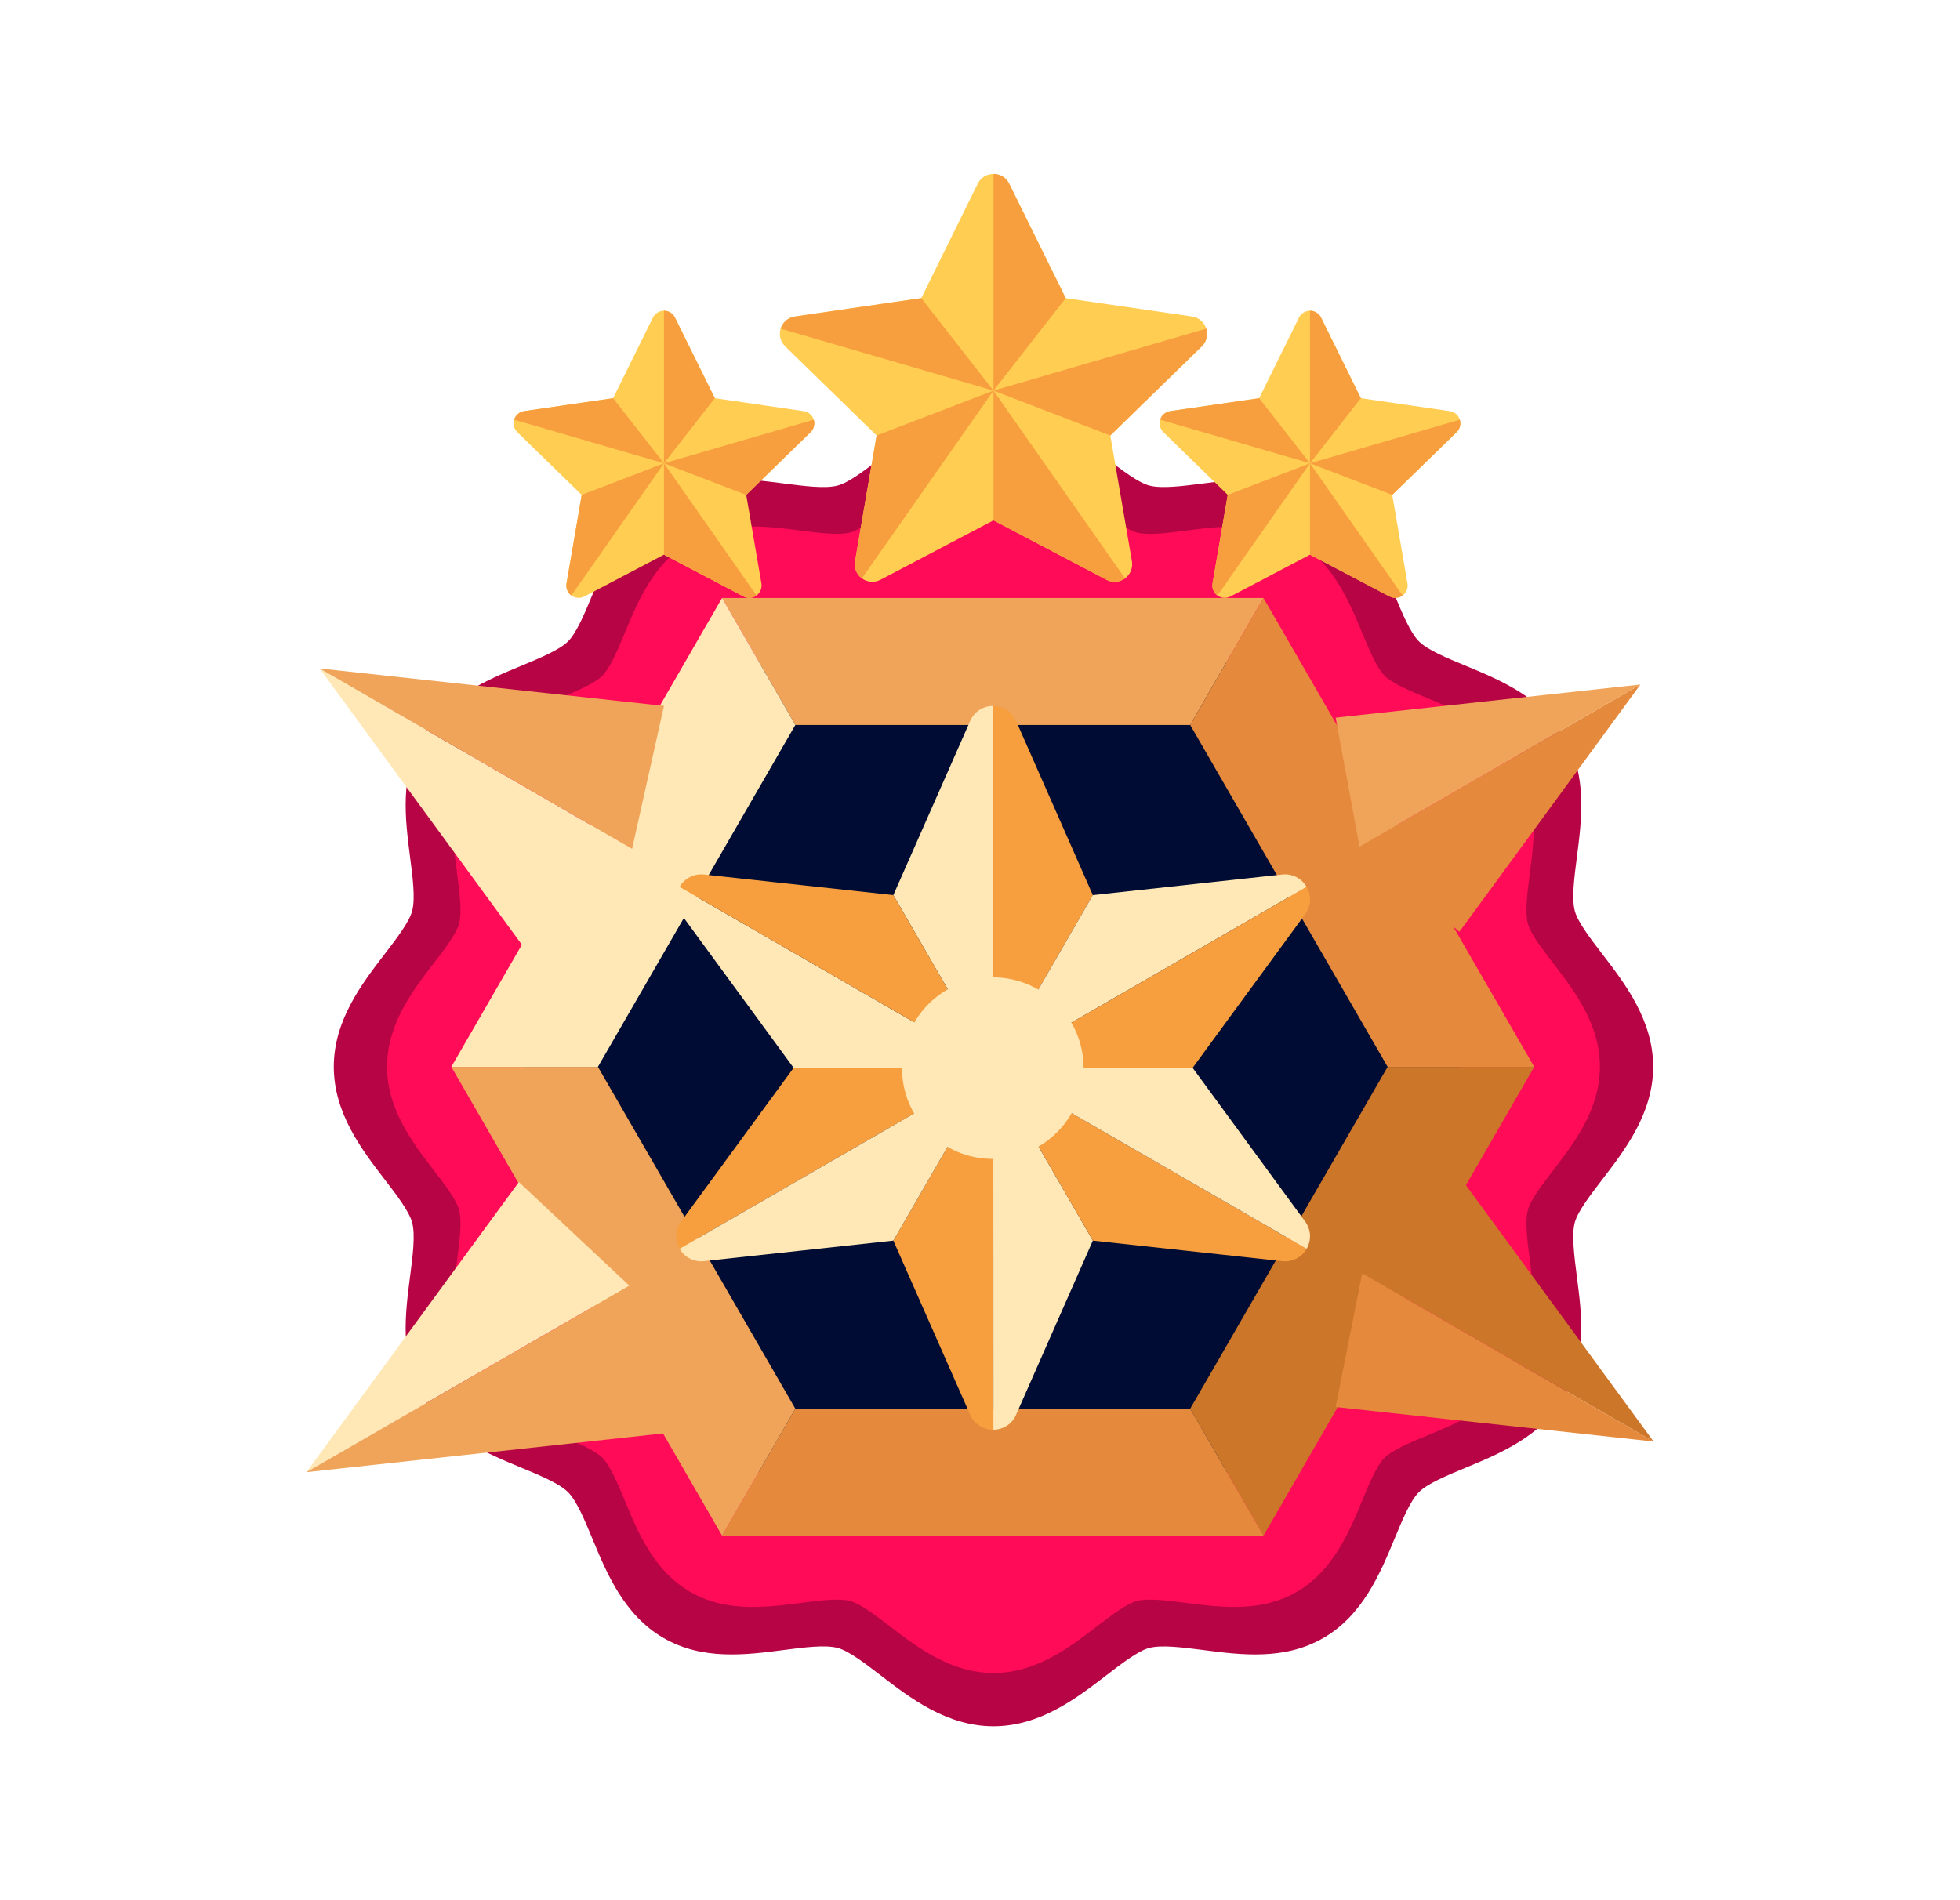 <svg width="33" height="32" viewBox="0 0 33 32" fill="none" xmlns="http://www.w3.org/2000/svg">
<g id="3 Star Medal">
<path id="Vector" d="M16.727 29.071C15.944 29.071 15.328 28.598 14.832 28.217C14.566 28.013 14.292 27.802 14.104 27.752C13.896 27.696 13.54 27.742 13.195 27.787C12.554 27.87 11.828 27.964 11.171 27.584C10.507 27.2 10.212 26.488 9.976 25.917C9.844 25.6 9.709 25.273 9.563 25.128C9.418 24.982 9.091 24.847 8.774 24.715C8.203 24.479 7.492 24.184 7.107 23.52C6.728 22.863 6.821 22.137 6.904 21.496C6.949 21.151 6.995 20.795 6.939 20.587C6.889 20.399 6.678 20.125 6.474 19.859C6.094 19.364 5.62 18.747 5.62 17.965C5.62 17.182 6.094 16.565 6.474 16.07C6.678 15.804 6.889 15.529 6.939 15.342C6.995 15.134 6.949 14.777 6.904 14.433C6.822 13.792 6.728 13.065 7.107 12.409C7.492 11.745 8.203 11.45 8.775 11.213C9.091 11.082 9.418 10.946 9.564 10.801C9.709 10.656 9.845 10.328 9.976 10.012C10.213 9.44 10.508 8.729 11.172 8.345C11.828 7.965 12.555 8.059 13.195 8.142C13.54 8.186 13.897 8.233 14.104 8.177C14.292 8.127 14.567 7.916 14.832 7.712C15.328 7.331 15.944 6.858 16.727 6.858C17.51 6.858 18.126 7.331 18.622 7.712C18.887 7.916 19.162 8.127 19.35 8.177C19.557 8.233 19.914 8.186 20.259 8.142C20.9 8.059 21.626 7.965 22.282 8.345C22.947 8.729 23.241 9.441 23.478 10.012C23.609 10.329 23.745 10.656 23.89 10.801C24.036 10.947 24.363 11.082 24.68 11.213C25.251 11.45 25.962 11.745 26.347 12.409C26.726 13.066 26.632 13.792 26.55 14.433C26.505 14.778 26.459 15.134 26.515 15.342C26.565 15.529 26.776 15.804 26.98 16.07C27.36 16.565 27.834 17.182 27.834 17.965C27.834 18.747 27.36 19.364 26.98 19.859C26.776 20.125 26.565 20.4 26.514 20.587C26.459 20.795 26.505 21.151 26.549 21.496C26.632 22.137 26.726 22.864 26.346 23.52C25.962 24.184 25.251 24.479 24.679 24.716C24.363 24.847 24.035 24.983 23.89 25.128C23.744 25.273 23.609 25.601 23.478 25.917C23.241 26.488 22.946 27.2 22.282 27.584C21.626 27.964 20.899 27.87 20.258 27.787C19.914 27.743 19.557 27.697 19.349 27.752C19.162 27.802 18.887 28.013 18.622 28.217C18.126 28.598 17.51 29.071 16.727 29.071Z" fill="#B70445"/>
<path id="Vector_2" d="M16.727 28.174C16.007 28.174 15.441 27.739 14.985 27.389C14.741 27.202 14.488 27.008 14.316 26.962C14.125 26.911 13.797 26.953 13.48 26.994C12.891 27.07 12.223 27.156 11.62 26.807C11.009 26.454 10.739 25.8 10.521 25.275C10.4 24.984 10.275 24.683 10.142 24.549C10.008 24.416 9.707 24.291 9.416 24.17C8.891 23.953 8.237 23.682 7.884 23.071C7.535 22.468 7.621 21.8 7.697 21.211C7.738 20.894 7.781 20.566 7.73 20.375C7.684 20.203 7.49 19.951 7.302 19.706C6.952 19.251 6.517 18.684 6.517 17.965C6.517 17.245 6.952 16.678 7.302 16.223C7.49 15.979 7.684 15.726 7.73 15.554C7.781 15.363 7.738 15.035 7.697 14.718C7.621 14.129 7.535 13.461 7.884 12.858C8.237 12.247 8.891 11.976 9.417 11.758C9.708 11.638 10.009 11.513 10.142 11.38C10.276 11.246 10.4 10.945 10.521 10.654C10.739 10.129 11.01 9.475 11.62 9.122C12.224 8.773 12.891 8.859 13.48 8.935C13.797 8.976 14.125 9.018 14.316 8.967C14.489 8.921 14.741 8.727 14.985 8.54C15.441 8.19 16.007 7.755 16.727 7.755C17.446 7.755 18.013 8.19 18.469 8.54C18.713 8.727 18.965 8.921 19.138 8.967C19.329 9.019 19.657 8.976 19.974 8.935C20.563 8.859 21.23 8.773 21.834 9.122C22.444 9.475 22.715 10.129 22.933 10.654C23.054 10.945 23.178 11.246 23.312 11.38C23.445 11.513 23.746 11.638 24.037 11.759C24.563 11.976 25.216 12.247 25.57 12.858C25.919 13.461 25.832 14.129 25.756 14.718C25.715 15.035 25.673 15.363 25.724 15.554C25.77 15.726 25.964 15.979 26.152 16.223C26.502 16.678 26.937 17.245 26.937 17.965C26.937 18.684 26.502 19.251 26.152 19.706C25.964 19.951 25.77 20.203 25.724 20.375C25.673 20.567 25.715 20.894 25.756 21.211C25.832 21.8 25.919 22.468 25.57 23.071C25.216 23.682 24.562 23.953 24.037 24.171C23.746 24.291 23.445 24.416 23.311 24.549C23.178 24.683 23.053 24.984 22.933 25.275C22.715 25.8 22.444 26.454 21.833 26.807C21.23 27.156 20.562 27.07 19.973 26.994C19.656 26.953 19.329 26.911 19.137 26.962C18.965 27.008 18.713 27.202 18.468 27.389C18.013 27.739 17.446 28.174 16.727 28.174Z" fill="#FF0B57"/>
<path id="Vector_3" d="M20.656 11.14H12.774L8.833 17.966L12.774 24.792H20.656L24.597 17.966L20.656 11.14Z" fill="#000C33"/>
<path id="Vector_4" d="M20.039 12.209L21.273 10.071H12.157L13.391 12.209H20.039Z" fill="#EFA459"/>
<path id="Vector_5" d="M23.363 17.966H25.831L21.273 10.071L20.039 12.209L23.363 17.966Z" fill="#E5893C"/>
<path id="Vector_6" d="M23.363 17.966L20.039 23.723L21.273 25.861L25.831 17.966H23.363Z" fill="#CC7629"/>
<path id="Vector_7" d="M13.391 23.723L12.157 25.861H21.273L20.039 23.723H13.391Z" fill="#E5893C"/>
<path id="Vector_8" d="M10.067 17.966H7.599L12.157 25.861L13.391 23.723L10.067 17.966Z" fill="#EFA459"/>
<path id="Vector_9" d="M13.391 12.209L12.157 10.071L7.599 17.966H10.067L13.391 12.209Z" fill="#FFE8B6"/>
<path id="Vector_10" d="M16.69 22.692C19.3 22.692 21.417 20.575 21.417 17.965C21.417 15.354 19.3 13.237 16.69 13.237C14.079 13.237 11.962 15.354 11.962 17.965C11.962 20.575 14.079 22.692 16.69 22.692Z" fill="#000C33"/>
<path id="Vector_11" d="M13.362 17.983L11.468 20.57C11.419 20.636 11.39 20.715 11.386 20.796C11.382 20.878 11.402 20.959 11.443 21.03L16.721 17.983L13.362 17.983Z" fill="#F79F3E"/>
<path id="Vector_12" d="M11.443 14.936C11.402 15.006 11.382 15.088 11.386 15.17C11.39 15.251 11.419 15.33 11.468 15.396L13.362 17.983H16.721L11.443 14.936Z" fill="#FFE8B6"/>
<path id="Vector_13" d="M16.724 17.978L16.721 11.889C16.639 11.888 16.559 11.911 16.49 11.956C16.421 12.001 16.367 12.065 16.335 12.14L15.041 15.074L16.721 17.983L16.724 17.978Z" fill="#FFE8B6"/>
<path id="Vector_14" d="M16.721 17.983L16.724 17.981V17.978L16.721 17.983Z" fill="#FFE8B6"/>
<path id="Vector_15" d="M15.041 15.074L11.854 14.727C11.773 14.718 11.69 14.732 11.617 14.77C11.544 14.807 11.483 14.864 11.443 14.936L16.721 17.983L15.041 15.074Z" fill="#F79F3E"/>
<path id="Vector_16" d="M16.724 17.983V17.981L16.721 17.983H16.724Z" fill="#FFE8B6"/>
<path id="Vector_17" d="M16.724 17.985V17.983H16.721L16.724 17.985Z" fill="#FFE8B6"/>
<path id="Vector_18" d="M16.724 17.988V17.985L16.721 17.983L16.724 17.988Z" fill="#FFE8B6"/>
<path id="Vector_19" d="M16.721 17.983L15.041 20.892L16.335 23.826C16.368 23.902 16.423 23.966 16.492 24.011C16.562 24.056 16.644 24.079 16.727 24.077L16.724 17.988L16.721 17.983Z" fill="#F79F3E"/>
<path id="Vector_20" d="M11.443 21.03C11.483 21.101 11.544 21.159 11.617 21.196C11.69 21.233 11.773 21.248 11.854 21.238L15.041 20.892L16.721 17.983L11.443 21.03ZM16.726 24.077C16.807 24.077 16.887 24.053 16.954 24.008C17.022 23.963 17.075 23.9 17.107 23.826L18.4 20.892L16.724 17.988L16.726 24.077Z" fill="#FFE8B6"/>
<path id="Vector_21" d="M16.724 17.988L18.4 20.892L21.588 21.238C21.669 21.248 21.752 21.233 21.825 21.196C21.898 21.159 21.958 21.102 21.999 21.03L16.724 17.985L16.724 17.988ZM18.4 15.074L17.107 12.14C17.074 12.065 17.021 12.001 16.952 11.956C16.883 11.912 16.803 11.888 16.721 11.889L16.724 17.978L18.4 15.074Z" fill="#F79F3E"/>
<path id="Vector_22" d="M16.724 17.981L21.999 14.936C21.958 14.864 21.898 14.807 21.825 14.77C21.752 14.732 21.669 14.718 21.588 14.727L18.4 15.074L16.724 17.978V17.981Z" fill="#FFE8B6"/>
<path id="Vector_23" d="M16.724 17.981V17.983H20.08L21.974 15.396C22.023 15.33 22.051 15.251 22.056 15.17C22.06 15.088 22.04 15.006 21.999 14.936L16.724 17.981Z" fill="#F79F3E"/>
<path id="Vector_24" d="M16.724 17.985L21.999 21.03C22.04 20.959 22.06 20.878 22.056 20.796C22.051 20.715 22.023 20.636 21.974 20.57L20.08 17.983H16.724L16.724 17.985Z" fill="#FFE8B6"/>
<path id="Vector_25" d="M16.715 19.517C17.56 19.517 18.244 18.832 18.244 17.988C18.244 17.144 17.56 16.459 16.715 16.459C15.871 16.459 15.187 17.144 15.187 17.988C15.187 18.832 15.871 19.517 16.715 19.517Z" fill="#FFE8B6"/>
<path id="Vector_26" d="M5.159 24.792L10.597 21.652L8.736 19.906L5.159 24.792Z" fill="#FFE8B6"/>
<path id="Vector_27" d="M11.179 24.138L10.597 21.652L5.159 24.792L11.179 24.138Z" fill="#EFA459"/>
<path id="Vector_28" d="M24.571 15.692L27.619 11.528L22.89 14.258L24.571 15.692Z" fill="#E5893C"/>
<path id="Vector_29" d="M22.89 14.258L27.619 11.528L22.488 12.086L22.89 14.258Z" fill="#EFA459"/>
<path id="Vector_30" d="M8.826 15.963L10.642 14.295L5.381 11.257L8.826 15.963Z" fill="#FFE8B6"/>
<path id="Vector_31" d="M5.381 11.257L10.642 14.295L11.179 11.888L5.381 11.257Z" fill="#EFA459"/>
<path id="Vector_32" d="M24.661 19.931L22.935 21.443L27.841 24.276L24.661 19.931Z" fill="#CC7629"/>
<path id="Vector_33" d="M27.841 24.276L22.935 21.443L22.488 23.694L27.841 24.276Z" fill="#E5893C"/>
<path id="Vector_34" d="M16.991 3.093L17.943 5.021L20.07 5.33C20.125 5.338 20.176 5.361 20.218 5.396C20.26 5.432 20.291 5.478 20.308 5.531C20.325 5.583 20.328 5.639 20.314 5.693C20.301 5.746 20.273 5.795 20.234 5.833L18.694 7.334L19.058 9.452C19.067 9.507 19.061 9.563 19.04 9.614C19.02 9.665 18.985 9.709 18.94 9.741C18.896 9.773 18.843 9.793 18.788 9.797C18.733 9.801 18.678 9.789 18.63 9.764L16.727 8.763L14.824 9.764C14.775 9.789 14.72 9.801 14.666 9.797C14.611 9.793 14.558 9.773 14.513 9.741C14.469 9.709 14.434 9.665 14.414 9.614C14.393 9.563 14.387 9.507 14.396 9.452L14.759 7.334L13.22 5.833C13.181 5.795 13.153 5.746 13.139 5.693C13.126 5.639 13.128 5.583 13.145 5.531C13.162 5.478 13.194 5.432 13.236 5.396C13.278 5.361 13.329 5.338 13.384 5.33L15.511 5.021L16.462 3.093C16.487 3.044 16.524 3.002 16.571 2.973C16.618 2.944 16.672 2.929 16.727 2.929C16.782 2.929 16.836 2.944 16.883 2.973C16.93 3.002 16.967 3.044 16.991 3.093Z" fill="#FFCD52"/>
<path id="Vector_35" d="M17.943 5.021L16.991 3.093C16.968 3.044 16.93 3.002 16.883 2.973C16.836 2.944 16.782 2.928 16.727 2.929V6.578L17.943 5.021Z" fill="#F79F3E"/>
<path id="Vector_36" d="M18.694 7.334L20.234 5.833C20.273 5.796 20.301 5.748 20.314 5.695C20.328 5.642 20.326 5.587 20.309 5.535L16.727 6.578L18.694 7.334ZM18.941 9.74L16.727 6.578L16.727 8.763L18.63 9.764C18.678 9.79 18.734 9.801 18.789 9.797C18.844 9.793 18.897 9.774 18.941 9.74Z" fill="#F79F3E"/>
<path id="Vector_37" d="M16.727 6.578L14.759 7.334L14.396 9.452C14.386 9.506 14.392 9.562 14.413 9.613C14.433 9.664 14.468 9.708 14.512 9.74L16.727 6.578ZM13.144 5.535L16.727 6.578L15.511 5.021L13.384 5.33C13.328 5.338 13.276 5.361 13.234 5.397C13.191 5.434 13.16 5.481 13.144 5.535Z" fill="#F79F3E"/>
<path id="Vector_38" d="M11.365 5.349L12.035 6.706L13.532 6.924C13.571 6.929 13.607 6.945 13.636 6.97C13.666 6.995 13.688 7.028 13.7 7.065C13.712 7.102 13.713 7.141 13.704 7.179C13.695 7.217 13.675 7.251 13.648 7.278L12.564 8.334L12.82 9.826C12.826 9.864 12.822 9.903 12.807 9.939C12.793 9.975 12.768 10.006 12.737 10.029C12.706 10.052 12.669 10.065 12.63 10.068C12.591 10.071 12.553 10.063 12.518 10.045L11.179 9.341L9.839 10.045C9.805 10.063 9.766 10.071 9.728 10.068C9.689 10.065 9.652 10.052 9.62 10.029C9.589 10.006 9.565 9.975 9.55 9.939C9.536 9.903 9.531 9.864 9.538 9.826L9.794 8.334L8.71 7.278C8.682 7.251 8.663 7.217 8.653 7.179C8.644 7.141 8.645 7.102 8.657 7.065C8.669 7.028 8.691 6.995 8.721 6.97C8.751 6.945 8.787 6.929 8.825 6.924L10.323 6.706L10.992 5.349C11.01 5.314 11.036 5.285 11.069 5.264C11.102 5.244 11.14 5.233 11.179 5.233C11.217 5.233 11.255 5.244 11.288 5.264C11.321 5.285 11.348 5.314 11.365 5.349Z" fill="#FFCD52"/>
<path id="Vector_39" d="M12.035 6.706L11.365 5.349C11.348 5.314 11.322 5.285 11.289 5.264C11.256 5.244 11.218 5.233 11.179 5.233V7.802L12.035 6.706Z" fill="#F79F3E"/>
<path id="Vector_40" d="M12.564 8.334L13.648 7.278C13.675 7.251 13.695 7.218 13.704 7.18C13.714 7.143 13.713 7.104 13.701 7.068L11.179 7.802L12.564 8.334ZM12.738 10.028L11.179 7.802V9.34L12.518 10.045C12.553 10.063 12.591 10.071 12.63 10.068C12.669 10.066 12.706 10.052 12.738 10.028ZM11.179 7.802L9.794 8.334L9.538 9.826C9.531 9.864 9.535 9.903 9.55 9.939C9.564 9.975 9.588 10.006 9.62 10.028L11.179 7.802ZM8.657 7.068L11.179 7.802L10.323 6.706L8.825 6.923C8.786 6.929 8.75 6.945 8.72 6.971C8.69 6.996 8.668 7.03 8.657 7.068Z" fill="#F79F3E"/>
<path id="Vector_41" d="M22.243 5.349L22.912 6.706L24.41 6.924C24.448 6.929 24.484 6.945 24.514 6.97C24.544 6.995 24.566 7.028 24.578 7.065C24.59 7.102 24.591 7.141 24.582 7.179C24.573 7.217 24.553 7.251 24.525 7.278L23.441 8.334L23.697 9.826C23.704 9.864 23.7 9.903 23.685 9.939C23.67 9.975 23.646 10.006 23.615 10.029C23.583 10.052 23.546 10.065 23.507 10.068C23.469 10.071 23.43 10.063 23.396 10.045L22.056 9.341L20.717 10.045C20.683 10.063 20.644 10.071 20.605 10.068C20.567 10.065 20.529 10.052 20.498 10.029C20.467 10.006 20.442 9.975 20.428 9.939C20.413 9.903 20.409 9.864 20.415 9.826L20.671 8.334L19.587 7.278C19.56 7.251 19.54 7.217 19.531 7.179C19.522 7.141 19.523 7.102 19.535 7.065C19.547 7.028 19.569 6.995 19.599 6.97C19.628 6.945 19.664 6.929 19.703 6.924L21.2 6.706L21.87 5.349C21.887 5.314 21.914 5.285 21.947 5.264C21.98 5.244 22.018 5.233 22.056 5.233C22.095 5.233 22.133 5.244 22.166 5.264C22.199 5.285 22.226 5.314 22.243 5.349Z" fill="#FFCD52"/>
<path id="Vector_42" d="M22.912 6.706L22.243 5.349C22.226 5.314 22.199 5.285 22.166 5.264C22.133 5.244 22.095 5.233 22.056 5.233V7.802L22.912 6.706Z" fill="#F79F3E"/>
<path id="Vector_43" d="M23.441 8.334L24.525 7.278C24.553 7.251 24.572 7.218 24.582 7.18C24.591 7.143 24.59 7.104 24.578 7.068L22.056 7.802L23.441 8.334ZM23.615 10.028L22.056 7.802V9.34L23.396 10.045C23.43 10.063 23.469 10.071 23.508 10.068C23.547 10.066 23.584 10.052 23.615 10.028ZM22.056 7.802L20.671 8.334L20.415 9.826C20.409 9.864 20.413 9.903 20.427 9.939C20.442 9.975 20.466 10.006 20.497 10.028L22.056 7.802ZM19.534 7.068L22.056 7.802L21.2 6.706L19.703 6.923C19.664 6.929 19.627 6.945 19.597 6.971C19.567 6.996 19.546 7.03 19.534 7.068Z" fill="#F79F3E"/>
</g>
</svg>
